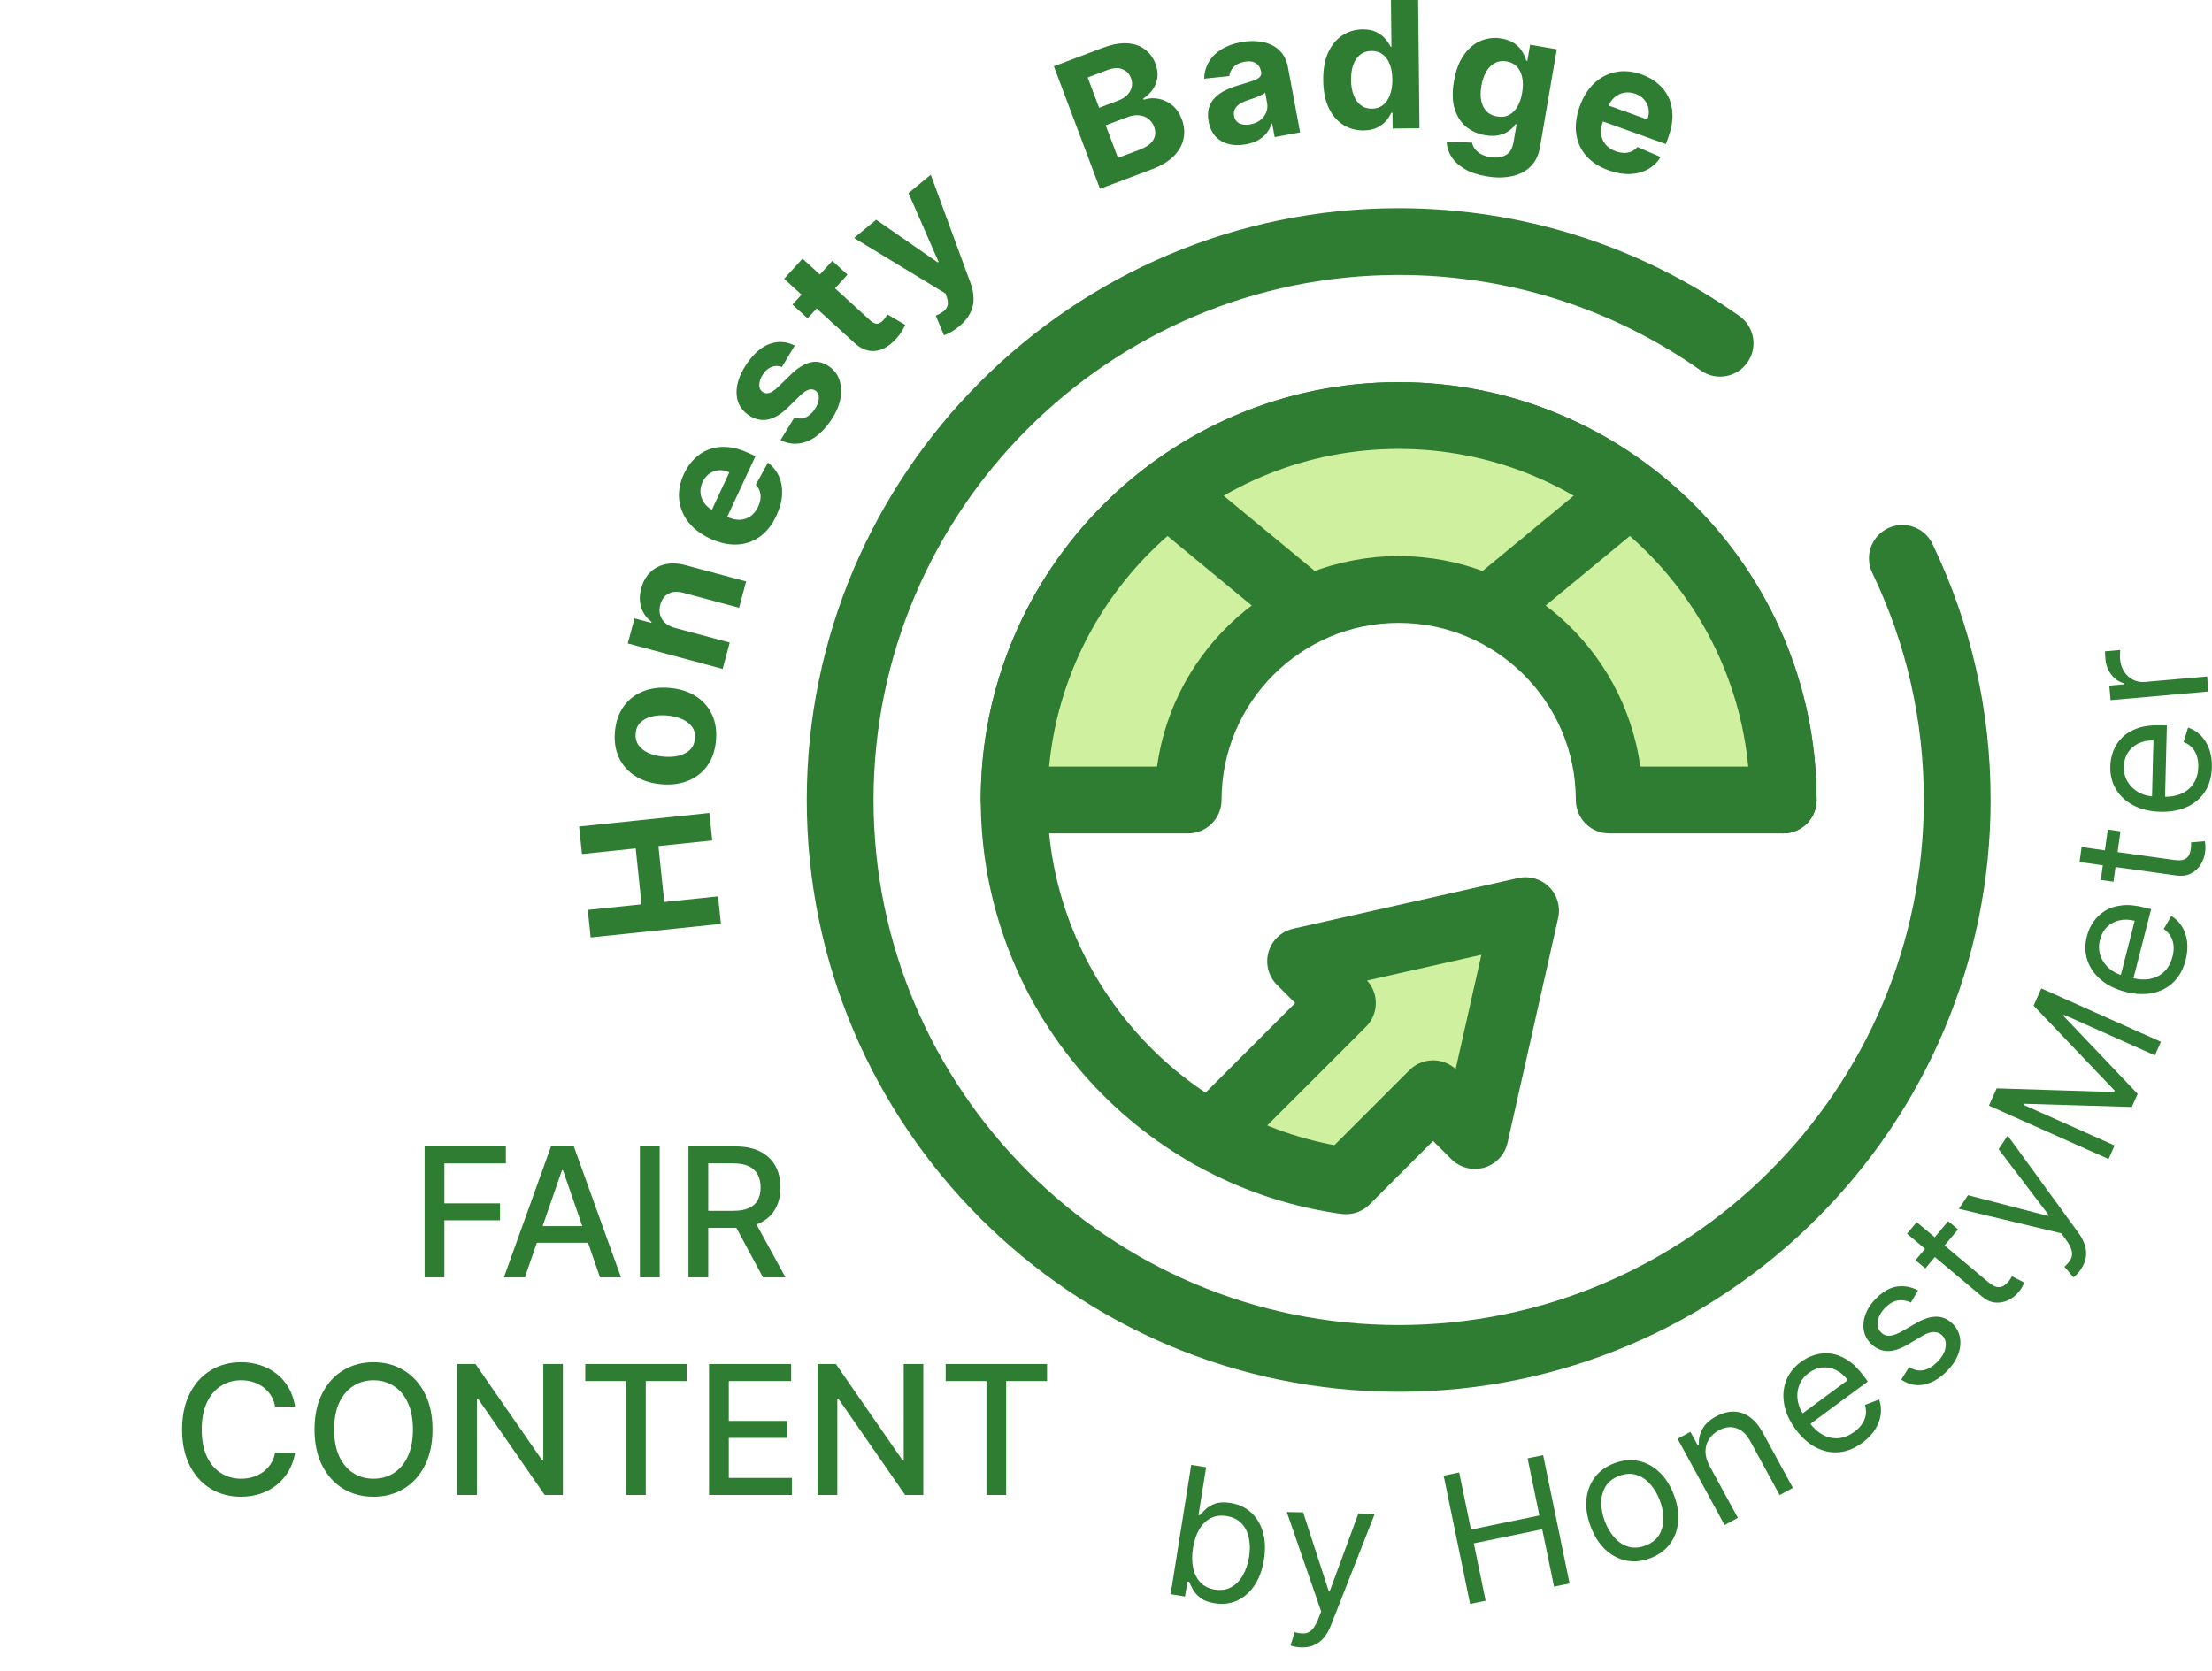 <svg width="1179" height="891" viewBox="0 0 1179 891" fill="none" xmlns="http://www.w3.org/2000/svg">
<g clip-path="url(#clip0_9_199)">
<g clip-path="url(#clip1_9_199)">
<path d="M717.431 629.511L763.85 583.092L786.134 605.377L813.135 485.467L693.225 512.468L715.509 534.752L645.115 605.145" fill="#CFF09E"/>
<path d="M717.432 647.31C712.876 647.31 708.323 645.572 704.847 642.096C697.896 635.146 697.896 623.876 704.847 616.926L751.263 570.506C758.028 563.743 768.878 563.562 775.865 569.96L789.588 509.012L728.642 522.735C731.638 526.009 733.309 530.293 733.309 534.749C733.309 539.469 731.434 543.997 728.096 547.334L657.702 617.728C650.75 624.679 639.483 624.68 632.53 617.728C625.579 610.777 625.579 599.508 632.53 592.557L690.337 534.749L680.639 525.051C676.052 520.464 674.325 513.744 676.129 507.513C677.936 501.281 682.986 496.526 689.316 495.1L809.225 468.099C815.17 466.76 821.403 468.561 825.721 472.878C830.037 477.194 831.84 483.42 830.5 489.374L803.501 609.283C802.075 615.613 797.319 620.663 791.088 622.469C784.854 624.273 778.137 622.545 773.549 617.958L763.851 608.26L730.02 642.094C726.542 645.572 721.987 647.31 717.432 647.31Z" fill="#2E7D32"/>
<path d="M745.499 742C571.532 742 430 600.468 430 426.501C430 252.534 571.532 111.001 745.499 111.001C810.959 111.001 873.747 130.87 927.075 168.457C935.11 174.12 937.032 185.225 931.368 193.259C925.705 201.293 914.598 203.217 906.565 197.554C859.274 164.217 803.578 146.598 745.499 146.598C591.161 146.598 465.597 272.162 465.597 426.501C465.597 580.839 591.161 706.403 745.499 706.403C899.838 706.403 1025.4 580.839 1025.4 426.501C1025.4 384.068 1016.15 343.321 997.919 305.385C993.659 296.525 997.389 285.891 1006.25 281.632C1015.11 277.377 1025.74 281.103 1030 289.962C1050.57 332.75 1061 378.688 1061 426.501C1061 600.468 919.466 742 745.499 742Z" fill="#2E7D32"/>
<path d="M714.35 646.894C713.453 646.894 712.546 646.827 711.632 646.686C659.603 638.714 611.837 612.263 577.132 572.211C542.06 531.735 522.743 479.988 522.743 426.5C522.743 303.672 622.671 203.743 745.499 203.743C868.327 203.743 968.255 303.672 968.255 426.5C968.255 436.329 960.285 444.298 950.457 444.298C940.628 444.298 932.658 436.329 932.658 426.5C932.658 323.3 848.698 239.341 745.499 239.341C642.3 239.341 558.34 323.3 558.34 426.5C558.34 518.104 626.558 597.637 717.023 611.498C726.739 612.988 733.408 622.071 731.92 631.786C730.573 640.593 722.989 646.894 714.35 646.894Z" fill="#2E7D32"/>
<path d="M745.499 314.284C807.377 314.284 857.716 364.623 857.716 426.501H950.459C950.459 313.487 858.516 221.543 745.502 221.543C632.488 221.543 540.542 313.487 540.542 426.501H633.285C633.283 364.623 683.622 314.284 745.499 314.284Z" fill="#CFF09E"/>
<path d="M950.493 444.299C950.484 444.299 950.472 444.299 950.457 444.299H857.716C847.887 444.299 839.917 436.331 839.917 426.501C839.917 374.44 797.562 332.083 745.499 332.083C693.437 332.083 651.081 374.438 651.081 426.501C651.081 436.331 643.111 444.299 633.283 444.299H540.542C530.713 444.299 522.743 436.331 522.743 426.501C522.743 303.673 622.671 203.745 745.499 203.745C867.93 203.745 967.61 303.036 968.252 425.319C968.279 425.711 968.289 426.104 968.289 426.502C968.291 436.331 960.322 444.299 950.493 444.299ZM874.301 408.702H931.819C922.825 313.819 842.697 239.342 745.498 239.342C648.3 239.342 568.17 313.819 559.177 408.702H616.695C625.402 345.405 679.845 296.485 745.497 296.485C811.149 296.485 865.595 345.405 874.301 408.702Z" fill="#2E7D32"/>
<path d="M696.563 341.822C692.573 341.822 688.558 340.488 685.24 337.744L611.52 276.855C603.942 270.596 602.872 259.377 609.132 251.799C615.391 244.221 626.609 243.149 634.188 249.411L707.908 310.3C715.486 316.559 716.556 327.778 710.296 335.356C706.776 339.616 701.69 341.822 696.563 341.822Z" fill="#2E7D32"/>
<path d="M794.435 341.822C789.307 341.822 784.222 339.619 780.702 335.358C774.44 327.78 775.513 316.562 783.091 310.302L856.81 249.413C864.391 243.151 875.607 244.223 881.867 251.802C888.129 259.38 887.056 270.598 879.478 276.858L805.759 337.747C802.441 340.485 798.427 341.822 794.435 341.822Z" fill="#2E7D32"/>
</g>
<path d="M384.262 492.553L314.818 499.777L313.291 485.095L341.943 482.114L338.842 452.309L310.19 455.29L308.666 440.641L378.11 433.417L379.634 448.065L350.948 451.05L354.048 480.855L382.734 477.871L384.262 492.553Z" fill="#2E7D32"/>
<path d="M381.626 394.777C381.163 400.052 379.643 404.516 377.064 408.168C374.465 411.796 371.059 414.475 366.846 416.205C362.611 417.932 357.822 418.562 352.479 418.094C347.09 417.622 342.472 416.168 338.625 413.732C334.755 411.294 331.867 408.063 329.961 404.041C328.034 399.993 327.301 395.332 327.764 390.057C328.226 384.782 329.757 380.33 332.356 376.702C334.935 373.05 338.342 370.36 342.577 368.632C346.789 366.902 351.59 366.273 356.978 366.745C362.321 367.214 366.928 368.667 370.798 371.105C374.646 373.541 377.533 376.782 379.46 380.83C381.366 384.852 382.088 389.501 381.626 394.777ZM370.424 393.727C370.635 391.327 370.131 389.264 368.913 387.537C367.673 385.809 365.9 384.433 363.594 383.409C361.291 382.363 358.622 381.707 355.588 381.441C352.554 381.176 349.812 381.357 347.361 381.987C344.912 382.594 342.927 383.64 341.405 385.127C339.883 386.613 339.017 388.556 338.807 390.956C338.595 393.379 339.107 395.477 340.343 397.251C341.581 399.002 343.352 400.4 345.656 401.446C347.962 402.47 350.632 403.114 353.666 403.38C356.699 403.646 359.441 403.476 361.889 402.869C364.34 402.239 366.327 401.17 367.851 399.661C369.354 398.127 370.212 396.149 370.424 393.727Z" fill="#2E7D32"/>
<path d="M359.708 334.738L388.946 342.585L385.182 356.612L334.608 343.039L338.195 329.671L347.118 332.066L347.277 331.473C344.636 329.564 342.813 327.063 341.808 323.969C340.781 320.87 340.771 317.443 341.778 313.69C342.721 310.178 344.311 307.322 346.548 305.122C348.786 302.922 351.526 301.481 354.768 300.798C357.989 300.109 361.564 300.292 365.493 301.347L397.694 309.989L393.93 324.015L364.231 316.045C361.142 315.192 358.515 315.334 356.351 316.471C354.165 317.602 352.695 319.573 351.941 322.382C351.434 324.27 351.392 326.047 351.816 327.714C352.245 329.359 353.13 330.796 354.47 332.027C355.795 333.229 357.541 334.133 359.708 334.738Z" fill="#2E7D32"/>
<path d="M413.815 274.921C411.542 279.804 408.596 283.547 404.978 286.15C401.349 288.722 397.27 290.108 392.741 290.306C388.191 290.494 383.412 289.423 378.406 287.093C373.522 284.82 369.678 281.877 366.872 278.265C364.066 274.652 362.434 270.646 361.975 266.246C361.526 261.825 362.385 257.287 364.552 252.63C366.01 249.498 367.872 246.818 370.138 244.588C372.393 242.329 374.99 240.655 377.928 239.566C380.876 238.456 384.129 238.04 387.685 238.316C391.221 238.583 395.008 239.657 399.046 241.537L402.662 243.22L384.004 283.306L375.844 279.508L388.734 251.815C386.839 250.933 384.967 250.564 383.121 250.707C381.274 250.85 379.598 251.461 378.093 252.541C376.577 253.59 375.373 255.072 374.481 256.989C373.551 258.987 373.19 260.975 373.398 262.952C373.595 264.899 374.264 266.664 375.407 268.249C376.529 269.824 378.022 271.058 379.888 271.952L387.645 275.563C389.994 276.656 392.225 277.168 394.338 277.099C396.461 277.009 398.36 276.376 400.035 275.2C401.71 274.025 403.061 272.335 404.087 270.13C404.768 268.667 405.186 267.232 405.339 265.824C405.493 264.417 405.359 263.089 404.938 261.84C404.517 260.591 403.814 259.461 402.83 258.452L409.301 246.648C411.94 248.628 413.905 251.085 415.197 254.018C416.478 256.92 417.026 260.159 416.842 263.733C416.646 267.277 415.637 271.006 413.815 274.921Z" fill="#2E7D32"/>
<path d="M423.601 184.241L416.758 195.669C415.692 195.214 414.572 195.039 413.398 195.144C412.206 195.235 411.037 195.633 409.894 196.337C408.744 197.009 407.694 198.039 406.743 199.426C405.47 201.282 404.791 203.117 404.704 204.931C404.599 206.733 405.193 208.077 406.487 208.964C407.518 209.671 408.672 209.856 409.95 209.519C411.228 209.183 412.77 208.16 414.576 206.449L421.509 199.712C425.25 196.104 428.783 193.925 432.109 193.173C435.434 192.422 438.653 193.113 441.765 195.246C444.595 197.187 446.507 199.724 447.5 202.857C448.507 205.971 448.62 209.383 447.841 213.093C447.055 216.77 445.378 220.484 442.808 224.233C438.888 229.95 434.575 233.689 429.869 235.45C425.156 237.179 420.539 236.921 416.016 234.675L423.474 222.469C425.462 223.308 427.384 223.358 429.24 222.62C431.078 221.868 432.73 220.424 434.195 218.287C435.634 216.187 436.388 214.224 436.455 212.397C436.517 210.538 435.908 209.156 434.627 208.25C433.527 207.524 432.322 207.373 431.012 207.797C429.682 208.208 428.188 209.223 426.528 210.84L419.91 217.298C416.175 220.938 412.561 223.075 409.066 223.711C405.585 224.327 402.232 223.531 399.008 221.32C396.233 219.419 394.357 217.03 393.38 214.156C392.415 211.262 392.327 208.074 393.116 204.592C393.918 201.091 395.584 197.495 398.116 193.802C401.855 188.347 405.951 184.844 410.403 183.294C414.867 181.726 419.267 182.041 423.601 184.241Z" fill="#2E7D32"/>
<path d="M443.634 139.086L451.696 146.435L430.453 169.74L422.391 162.391L443.634 139.086ZM417.942 148.649L427.725 137.916L463.804 170.803C464.795 171.707 465.705 172.26 466.535 172.463C467.348 172.65 468.109 172.575 468.817 172.236C469.541 171.881 470.232 171.342 470.89 170.62C471.349 170.116 471.767 169.574 472.142 168.994C472.5 168.398 472.777 167.943 472.972 167.628L482.497 173.22C482.175 173.911 481.679 174.843 481.009 176.016C480.357 177.204 479.42 178.519 478.2 179.959C475.943 182.637 473.531 184.591 470.966 185.82C468.416 187.032 465.819 187.417 463.177 186.976C460.534 186.536 457.952 185.151 455.431 182.822L417.942 148.649Z" fill="#2E7D32"/>
<path d="M511.141 174.078C509.721 175.248 508.294 176.233 506.861 177.031C505.46 177.833 504.219 178.399 503.137 178.731L498.767 168.284C500.415 167.603 501.78 166.847 502.861 166.015C503.96 165.168 504.678 164.163 505.016 163.001C505.371 161.825 505.274 160.403 504.725 158.735L503.973 156.483L455.219 126.866L467.004 117.152L499.828 139.931L500.249 139.584L484.234 102.95L496.099 93.171L517.299 150.889C518.337 153.685 518.872 156.425 518.904 159.108C518.968 161.794 518.38 164.386 517.138 166.881C515.911 169.395 513.912 171.794 511.141 174.078Z" fill="#2E7D32"/>
<path d="M586.316 100.668L561.715 35.328L587.877 25.477C592.684 23.668 596.962 22.871 600.71 23.087C604.458 23.302 607.617 24.372 610.187 26.294C612.748 28.195 614.645 30.784 615.879 34.059C616.84 36.611 617.174 39.047 616.882 41.367C616.582 43.666 615.77 45.769 614.448 47.675C613.139 49.552 611.443 51.174 609.359 52.541L609.6 53.18C612.128 52.349 614.721 52.174 617.379 52.655C620.059 53.127 622.519 54.277 624.762 56.104C626.996 57.91 628.717 60.419 629.927 63.631C631.232 67.098 631.536 70.517 630.838 73.888C630.153 77.23 628.438 80.316 625.691 83.148C622.944 85.979 619.125 88.315 614.233 90.157L586.316 100.668ZM595.879 84.172L607.141 79.932C610.991 78.483 613.522 76.692 614.735 74.559C615.94 72.406 616.078 70.096 615.149 67.628C614.468 65.82 613.431 64.389 612.039 63.335C610.646 62.281 608.994 61.665 607.081 61.486C605.189 61.3 603.138 61.623 600.925 62.456L589.344 66.816L595.879 84.172ZM585.825 57.468L596.066 53.612C597.959 52.9 599.515 51.937 600.734 50.725C601.967 49.484 602.777 48.087 603.163 46.533C603.57 44.971 603.45 43.328 602.801 41.605C601.912 39.245 600.355 37.657 598.131 36.843C595.927 36.022 593.294 36.188 590.231 37.341L579.734 41.293L585.825 57.468Z" fill="#2E7D32"/>
<path d="M664.146 76.949C660.861 77.561 657.828 77.535 655.046 76.874C652.261 76.19 649.909 74.859 647.992 72.881C646.094 70.876 644.829 68.175 644.197 64.779C643.665 61.919 643.743 59.419 644.431 57.28C645.12 55.141 646.259 53.311 647.848 51.79C649.438 50.269 651.327 48.993 653.517 47.961C655.728 46.926 658.085 46.048 660.586 45.328C663.522 44.459 665.881 43.719 667.663 43.11C669.441 42.479 670.692 41.807 671.415 41.095C672.138 40.382 672.397 39.478 672.193 38.384L672.156 38.183C671.761 36.06 670.785 34.542 669.228 33.63C667.694 32.713 665.709 32.481 663.274 32.935C660.704 33.413 658.766 34.363 657.458 35.785C656.147 37.185 655.403 38.779 655.227 40.569L641.823 41.953C641.911 38.7 642.726 35.752 644.269 33.107C645.807 30.439 648.014 28.203 650.891 26.396C653.787 24.563 657.29 23.264 661.401 22.499C664.261 21.967 667.061 21.793 669.8 21.977C672.561 22.156 675.089 22.761 677.385 23.79C679.702 24.816 681.659 26.324 683.254 28.316C684.846 30.285 685.927 32.8 686.496 35.861L692.956 70.584L679.416 73.103L678.087 65.964L677.685 66.039C677.158 67.802 676.316 69.426 675.159 70.913C673.998 72.377 672.51 73.636 670.695 74.691C668.876 75.723 666.693 76.475 664.146 76.949ZM666.401 66.335C668.502 65.944 670.279 65.186 671.734 64.06C673.185 62.911 674.235 61.537 674.885 59.937C675.536 58.336 675.692 56.631 675.356 54.821L674.339 49.358C673.946 49.732 673.382 50.114 672.645 50.505C671.927 50.87 671.107 51.243 670.183 51.622C669.256 51.98 668.326 52.326 667.394 52.661C666.459 52.974 665.61 53.259 664.849 53.516C663.219 54.074 661.828 54.737 660.676 55.506C659.525 56.275 658.688 57.182 658.166 58.227C657.639 59.25 657.501 60.431 657.75 61.772C658.112 63.716 659.092 65.071 660.691 65.837C662.308 66.576 664.212 66.742 666.401 66.335Z" fill="#2E7D32"/>
<path d="M726.798 69.556C722.821 69.597 719.208 68.612 715.96 66.601C712.734 64.567 710.157 61.559 708.228 57.579C706.323 53.577 705.339 48.655 705.278 42.814C705.215 36.814 706.128 31.816 708.018 27.819C709.908 23.799 712.445 20.783 715.628 18.772C718.834 16.739 722.358 15.701 726.198 15.661C729.13 15.63 731.578 16.105 733.543 17.084C735.531 18.041 737.134 19.251 738.354 20.716C739.597 22.157 740.544 23.579 741.195 24.982L741.638 24.977L741.362 -1.272L755.85 -1.424L756.583 68.391L742.266 68.541L742.178 60.155L741.564 60.161C740.898 61.623 739.947 63.076 738.712 64.521C737.5 65.943 735.91 67.13 733.942 68.083C731.998 69.035 729.616 69.526 726.798 69.556ZM731.279 57.951C733.62 57.927 735.59 57.27 737.19 55.98C738.813 54.667 740.044 52.847 740.883 50.52C741.745 48.193 742.16 45.473 742.127 42.359C742.095 39.246 741.634 36.546 740.747 34.26C739.859 31.973 738.59 30.214 736.941 28.981C735.292 27.748 733.297 27.144 730.956 27.169C728.57 27.194 726.565 27.863 724.942 29.175C723.32 30.488 722.1 32.296 721.283 34.6C720.467 36.904 720.074 39.568 720.106 42.59C720.138 45.636 720.586 48.324 721.452 50.656C722.34 52.965 723.597 54.77 725.225 56.071C726.875 57.35 728.893 57.976 731.279 57.951Z" fill="#2E7D32"/>
<path d="M792.183 93.995C787.546 93.201 783.679 91.881 780.582 90.036C777.504 88.217 775.177 86.054 773.601 83.547C772.024 81.041 771.177 78.382 771.059 75.572L784.603 76.06C784.83 77.159 785.303 78.232 786.023 79.278C786.743 80.323 787.774 81.238 789.116 82.021C790.476 82.831 792.197 83.414 794.281 83.771C797.394 84.305 800.09 83.982 802.367 82.805C804.662 81.653 806.114 79.308 806.72 75.768L808.338 66.326L807.733 66.223C806.86 67.549 805.687 68.743 804.214 69.805C802.741 70.867 800.949 71.632 798.84 72.101C796.731 72.569 794.309 72.569 791.576 72.101C787.701 71.437 784.327 69.936 781.453 67.599C778.605 65.243 776.559 62.045 775.315 58.004C774.097 53.944 773.977 49.059 774.956 43.346C775.958 37.5 777.747 32.78 780.323 29.186C782.898 25.592 785.933 23.091 789.425 21.684C792.94 20.28 796.59 19.902 800.376 20.551C803.266 21.046 805.6 21.954 807.38 23.273C809.164 24.571 810.525 26.049 811.463 27.709C812.427 29.349 813.114 30.92 813.526 32.42L814.064 32.512L815.549 23.843L829.763 26.279L820.832 78.394C820.079 82.785 818.374 86.274 815.717 88.863C813.06 91.451 809.701 93.158 805.639 93.984C801.596 94.836 797.111 94.84 792.183 93.995ZM797.955 62.126C800.263 62.522 802.309 62.284 804.095 61.414C805.908 60.526 807.424 59.079 808.644 57.075C809.89 55.052 810.772 52.528 811.29 49.504C811.808 46.48 811.832 43.786 811.361 41.422C810.893 39.036 809.959 37.089 808.557 35.581C807.155 34.072 805.301 33.12 802.994 32.725C800.642 32.322 798.55 32.621 796.718 33.621C794.89 34.599 793.37 36.137 792.157 38.235C790.945 40.333 790.087 42.85 789.584 45.784C789.073 48.763 789.046 51.41 789.503 53.725C789.985 56.022 790.92 57.9 792.307 59.36C793.721 60.801 795.603 61.723 797.955 62.126Z" fill="#2E7D32"/>
<path d="M857.364 90.796C852.294 88.977 848.299 86.385 845.378 83.018C842.485 79.638 840.735 75.702 840.125 71.21C839.524 66.696 840.155 61.84 842.021 56.642C843.84 51.572 846.42 47.475 849.763 44.352C853.105 41.229 856.946 39.239 861.286 38.382C865.647 37.532 870.245 37.975 875.08 39.71C878.331 40.876 881.17 42.487 883.596 44.54C886.051 46.581 887.955 49.014 889.307 51.841C890.68 54.676 891.391 57.877 891.439 61.444C891.495 64.989 890.77 68.858 889.266 73.051L887.919 76.805L846.301 61.872L849.341 53.401L878.091 63.717C878.798 61.749 878.995 59.852 878.685 58.026C878.374 56.2 877.613 54.587 876.401 53.187C875.218 51.772 873.632 50.708 871.643 49.994C869.568 49.25 867.555 49.071 865.606 49.458C863.685 49.831 861.987 50.658 860.513 51.941C859.047 53.201 857.954 54.801 857.234 56.74L854.344 64.794C853.469 67.233 853.162 69.501 853.423 71.599C853.706 73.704 854.509 75.538 855.832 77.099C857.155 78.66 858.961 79.852 861.25 80.673C862.769 81.218 864.236 81.503 865.652 81.528C867.067 81.553 868.378 81.299 869.583 80.766C870.789 80.233 871.85 79.43 872.765 78.358L885.109 83.729C883.377 86.536 881.109 88.717 878.306 90.27C875.532 91.811 872.357 92.651 868.781 92.793C865.234 92.92 861.428 92.255 857.364 90.796Z" fill="#2E7D32"/>
<path d="M623.949 849.889L634.924 780.938L642.869 782.203L638.818 807.655L639.491 807.763C640.218 806.958 641.208 805.942 642.462 804.714C643.742 803.468 645.446 802.451 647.574 801.662C649.727 800.854 652.488 800.718 655.854 801.254C660.209 801.947 663.873 803.646 666.849 806.352C669.824 809.058 671.925 812.557 673.152 816.848C674.379 821.14 674.56 826.002 673.696 831.433C672.824 836.91 671.137 841.509 668.635 845.23C666.136 848.928 663.062 851.615 659.412 853.289C655.767 854.941 651.789 855.424 647.479 854.739C644.158 854.21 641.585 853.237 639.763 851.819C637.944 850.379 636.608 848.866 635.756 847.28C634.907 845.672 634.266 844.351 633.833 843.315L632.89 843.165L631.625 851.111L623.949 849.889ZM635.876 825.276C635.254 829.181 635.278 832.717 635.947 835.885C636.621 839.03 637.923 841.619 639.855 843.652C641.79 845.663 644.351 846.922 647.538 847.43C650.86 847.958 653.771 847.524 656.272 846.127C658.799 844.711 660.861 842.6 662.458 839.794C664.081 836.968 665.186 833.715 665.772 830.034C666.351 826.398 666.311 823.032 665.653 819.935C665.021 816.82 663.719 814.231 661.746 812.168C659.799 810.086 657.142 808.777 653.776 808.241C650.544 807.727 647.697 808.114 645.237 809.402C642.78 810.668 640.758 812.671 639.172 815.41C637.589 818.126 636.49 821.415 635.876 825.276Z" fill="#2E7D32"/>
<path d="M693.72 878.259C692.357 878.232 691.143 878.094 690.08 877.846C689.016 877.621 688.281 877.402 687.876 877.189L690.06 870.14C692.005 870.678 693.728 870.894 695.23 870.787C696.733 870.68 698.075 870.036 699.258 868.854C700.463 867.696 701.58 865.797 702.609 863.157L704.189 859.097L685.862 806.09L694.587 806.262L708.22 848.265L708.766 848.275L724.036 806.84L732.762 807.011L709.361 866.563C708.309 869.248 707.026 871.462 705.515 873.205C704.002 874.971 702.261 876.267 700.29 877.092C698.341 877.917 696.151 878.306 693.72 878.259Z" fill="#2E7D32"/>
<path d="M783.566 855.078L769.469 786.698L777.749 784.991L784.027 815.442L820.487 807.925L814.21 777.475L822.49 775.768L836.587 844.148L828.307 845.855L822.002 815.271L785.541 822.787L791.846 853.371L783.566 855.078Z" fill="#2E7D32"/>
<path d="M879.534 830.741C875.109 832.403 870.83 832.808 866.699 831.957C862.588 831.098 858.886 829.126 855.591 826.042C852.317 822.951 849.729 818.873 847.827 813.809C845.909 808.703 845.16 803.898 845.58 799.395C846.022 794.883 847.507 790.951 850.034 787.598C852.583 784.236 856.07 781.725 860.496 780.062C864.921 778.4 869.189 777.998 873.299 778.858C877.431 779.709 881.137 781.691 884.419 784.804C887.722 787.909 890.332 792.015 892.25 797.121C894.153 802.185 894.879 806.962 894.429 811.452C894.001 815.934 892.512 819.856 889.963 823.217C887.436 826.57 883.959 829.078 879.534 830.741ZM876.992 823.975C880.354 822.712 882.796 820.811 884.319 818.273C885.841 815.734 886.596 812.865 886.584 809.665C886.571 806.465 885.95 803.227 884.719 799.95C883.488 796.674 881.82 793.817 879.714 791.379C877.609 788.941 875.143 787.257 872.318 786.328C869.492 785.398 866.399 785.565 863.037 786.828C859.676 788.091 857.238 790.002 855.723 792.562C854.208 795.122 853.461 798.012 853.482 801.233C853.502 804.455 854.128 807.704 855.359 810.98C856.59 814.256 858.254 817.103 860.351 819.52C862.449 821.937 864.906 823.599 867.724 824.507C870.541 825.415 873.631 825.238 876.992 823.975Z" fill="#2E7D32"/>
<path d="M911.212 781.528L926.278 809.191L919.212 813.039L894.168 767.053L900.994 763.335L904.907 770.521L905.506 770.195C905.312 767.272 905.927 764.505 907.351 761.892C908.764 759.259 911.207 756.997 914.68 755.106C917.793 753.41 920.866 752.565 923.897 752.571C926.917 752.557 929.776 753.483 932.476 755.352C935.165 757.2 937.574 760.08 939.705 763.992L955.618 793.213L948.553 797.061L932.9 768.319C930.933 764.706 928.462 762.403 925.488 761.409C922.503 760.395 919.374 760.779 916.1 762.562C913.845 763.79 912.095 765.377 910.852 767.322C909.628 769.257 909.018 771.439 909.022 773.87C909.026 776.301 909.756 778.853 911.212 781.528Z" fill="#2E7D32"/>
<path d="M992.674 769.138C988.614 772.134 984.451 773.823 980.184 774.204C975.922 774.553 971.802 773.696 967.822 771.633C963.847 769.539 960.267 766.334 957.082 762.018C953.897 757.703 951.876 753.319 951.02 748.867C950.168 744.383 950.478 740.171 951.949 736.232C953.425 732.262 956.065 728.873 959.869 726.066C962.063 724.446 964.5 723.213 967.179 722.365C969.859 721.518 972.683 721.269 975.653 721.619C978.61 721.951 981.601 723.077 984.628 724.995C987.654 726.914 990.618 729.84 993.519 733.771L995.544 736.514L963.067 760.483L958.937 754.887L984.831 735.777C983.076 733.4 981.035 731.629 978.708 730.466C976.399 729.289 973.977 728.802 971.444 729.005C968.929 729.195 966.501 730.154 964.16 731.881C961.582 733.784 959.823 736.07 958.884 738.741C957.95 741.379 957.73 744.084 958.222 746.856C958.714 749.628 959.817 752.175 961.531 754.498L964.284 758.228C966.633 761.41 969.172 763.702 971.902 765.105C974.637 766.476 977.417 767.009 980.242 766.704C983.054 766.38 985.767 765.253 988.382 763.323C990.083 762.068 991.443 760.697 992.464 759.209C993.489 757.69 994.147 756.074 994.438 754.363C994.715 752.633 994.588 750.834 994.057 748.967L1001.61 746.107C1002.51 748.714 1002.78 751.395 1002.42 754.152C1002.04 756.89 1001.03 759.55 999.41 762.133C997.772 764.698 995.526 767.033 992.674 769.138Z" fill="#2E7D32"/>
<path d="M1022.29 687.923L1018.51 694.409C1017.34 693.856 1016.05 693.477 1014.62 693.273C1013.2 693.037 1011.68 693.168 1010.08 693.668C1008.48 694.168 1006.84 695.229 1005.15 696.852C1002.84 699.075 1001.43 701.458 1000.91 704.004C1000.4 706.518 1000.92 708.585 1002.48 710.207C1003.87 711.648 1005.49 712.282 1007.34 712.108C1009.19 711.935 1011.5 711.055 1014.26 709.468L1021.19 705.454C1025.35 703.027 1029.07 701.86 1032.34 701.956C1035.61 702.034 1038.51 703.392 1041.04 706.028C1043.12 708.19 1044.36 710.721 1044.75 713.622C1045.17 716.507 1044.74 719.505 1043.47 722.615C1042.21 725.725 1040.11 728.69 1037.18 731.511C1033.33 735.215 1029.34 737.445 1025.21 738.201C1021.08 738.958 1017.14 738.054 1013.38 735.491L1017.56 728.82C1020.03 730.346 1022.49 730.916 1024.92 730.529C1027.38 730.126 1029.79 728.781 1032.16 726.496C1034.87 723.896 1036.46 721.258 1036.94 718.584C1037.43 715.876 1036.89 713.712 1035.33 712.091C1034.07 710.781 1032.56 710.125 1030.79 710.123C1029.01 710.105 1026.95 710.789 1024.63 712.175L1016.92 716.752C1012.68 719.259 1008.92 720.432 1005.64 720.273C1002.37 720.082 999.475 718.684 996.969 716.08C994.92 713.951 993.706 711.493 993.325 708.705C992.961 705.901 993.37 703.032 994.551 700.097C995.749 697.146 997.675 694.394 1000.33 691.841C1004.06 688.248 1007.78 686.246 1011.49 685.835C1015.21 685.408 1018.81 686.104 1022.29 687.923Z" fill="#2E7D32"/>
<path d="M1038.4 651.035L1043.63 655.414L1026.2 676.211L1020.97 671.832L1038.4 651.035ZM1016.44 657.711L1021.61 651.545L1059.86 683.605C1061.6 685.065 1063.12 685.908 1064.41 686.133C1065.7 686.325 1066.83 686.145 1067.8 685.592C1068.76 685.007 1069.63 684.262 1070.38 683.356C1070.95 682.677 1071.39 682.09 1071.68 681.596C1071.96 681.088 1072.18 680.681 1072.35 680.376L1078.94 683.765C1078.75 684.314 1078.41 685.029 1077.94 685.909C1077.49 686.804 1076.78 687.827 1075.82 688.976C1074.36 690.718 1072.55 692.111 1070.4 693.155C1068.26 694.182 1065.97 694.602 1063.52 694.415C1061.08 694.21 1058.69 693.129 1056.36 691.173L1016.44 657.711Z" fill="#2E7D32"/>
<path d="M1109.18 676.614C1108.42 677.75 1107.65 678.699 1106.87 679.462C1106.11 680.238 1105.53 680.74 1105.13 680.967L1100.36 675.335C1101.86 673.985 1102.97 672.648 1103.69 671.324C1104.41 669.999 1104.58 668.521 1104.22 666.889C1103.9 665.25 1102.89 663.287 1101.22 661.001L1098.65 657.485L1044.1 644.441L1048.94 637.176L1091.68 648.262L1091.98 647.808L1065.26 612.656L1070.09 605.391L1107.72 657.138C1109.42 659.469 1110.6 661.74 1111.26 663.952C1111.93 666.177 1112.09 668.342 1111.73 670.448C1111.37 672.534 1110.52 674.59 1109.18 676.614Z" fill="#2E7D32"/>
<path d="M1060.11 589.436L1064.22 580.222L1126.82 582.191L1127.15 581.444L1083.91 536.145L1088.02 526.932L1151.77 555.403L1148.55 562.625L1100.11 540.993L1099.83 541.616L1139.37 583.169L1136.26 590.141L1078.93 588.431L1078.65 589.054L1127.08 610.686L1123.86 617.907L1060.11 589.436Z" fill="#2E7D32"/>
<path d="M1164.96 511.791C1163.71 516.679 1161.56 520.619 1158.49 523.612C1155.41 526.576 1151.67 528.518 1147.29 529.436C1142.88 530.326 1138.08 530.106 1132.89 528.776C1127.69 527.446 1123.35 525.327 1119.88 522.418C1116.38 519.483 1113.96 516.024 1112.61 512.042C1111.24 508.032 1111.14 503.738 1112.32 499.158C1112.99 496.516 1114.1 494.02 1115.64 491.669C1117.18 489.319 1119.21 487.34 1121.74 485.734C1124.24 484.122 1127.27 483.103 1130.82 482.676C1134.38 482.25 1138.53 482.642 1143.26 483.854L1146.56 484.7L1136.55 523.802L1129.82 522.078L1137.8 490.901C1134.93 490.168 1132.23 490.087 1129.7 490.657C1127.16 491.205 1124.98 492.359 1123.14 494.118C1121.31 495.855 1120.04 498.132 1119.32 500.951C1118.52 504.055 1118.61 506.938 1119.57 509.601C1120.51 512.235 1122.05 514.471 1124.18 516.308C1126.32 518.144 1128.78 519.42 1131.58 520.136L1136.07 521.286C1139.9 522.267 1143.32 522.438 1146.32 521.799C1149.31 521.132 1151.8 519.787 1153.79 517.764C1155.77 515.736 1157.16 513.147 1157.96 509.999C1158.49 507.951 1158.67 506.029 1158.53 504.231C1158.36 502.405 1157.85 500.738 1156.99 499.228C1156.11 497.713 1154.88 496.399 1153.28 495.288L1157.32 488.299C1159.68 489.746 1161.58 491.652 1163.04 494.02C1164.48 496.382 1165.38 499.077 1165.76 502.105C1166.11 505.128 1165.84 508.357 1164.96 511.791Z" fill="#2E7D32"/>
<path d="M1123.46 442.251L1130.21 443.189L1126.48 470.067L1119.72 469.129L1123.46 442.251ZM1108.39 459.569L1109.49 451.6L1158.93 458.467C1161.18 458.78 1162.91 458.688 1164.13 458.191C1165.32 457.669 1166.19 456.917 1166.71 455.935C1167.22 454.927 1167.55 453.837 1167.72 452.667C1167.84 451.789 1167.89 451.062 1167.88 450.487C1167.85 449.909 1167.82 449.446 1167.8 449.099L1175.18 448.472C1175.31 449.041 1175.41 449.823 1175.48 450.819C1175.57 451.819 1175.51 453.061 1175.3 454.547C1174.99 456.798 1174.2 458.937 1172.93 460.963C1171.67 462.967 1169.95 464.541 1167.77 465.684C1165.59 466.804 1163 467.155 1159.98 466.736L1108.39 459.569Z" fill="#2E7D32"/>
<path d="M1178.94 409.054C1178.81 414.097 1177.58 418.42 1175.27 422.021C1172.92 425.599 1169.72 428.325 1165.64 430.199C1161.55 432.05 1156.82 432.908 1151.46 432.771C1146.1 432.635 1141.4 431.537 1137.36 429.479C1133.3 427.398 1130.16 424.567 1127.96 420.987C1125.73 417.384 1124.68 413.219 1124.8 408.494C1124.87 405.767 1125.39 403.087 1126.37 400.452C1127.34 397.816 1128.88 395.434 1130.98 393.305C1133.06 391.176 1135.78 389.506 1139.16 388.296C1142.53 387.086 1146.66 386.543 1151.54 386.667L1154.95 386.754L1153.92 427.105L1146.97 426.928L1147.79 394.756C1144.84 394.681 1142.19 395.205 1139.84 396.327C1137.49 397.427 1135.62 399.039 1134.23 401.163C1132.83 403.265 1132.1 405.77 1132.02 408.678C1131.94 411.881 1132.67 414.673 1134.2 417.054C1135.71 419.411 1137.7 421.247 1140.19 422.561C1142.68 423.874 1145.37 424.568 1148.26 424.642L1152.89 424.76C1156.85 424.86 1160.21 424.264 1163 422.971C1165.76 421.654 1167.89 419.787 1169.38 417.37C1170.85 414.952 1171.63 412.119 1171.71 408.87C1171.77 406.757 1171.52 404.841 1170.97 403.122C1170.4 401.379 1169.53 399.868 1168.36 398.588C1167.16 397.307 1165.67 396.303 1163.87 395.575L1166.25 387.86C1168.86 388.745 1171.14 390.179 1173.09 392.161C1175.02 394.142 1176.5 396.567 1177.55 399.436C1178.56 402.303 1179.03 405.509 1178.94 409.054Z" fill="#2E7D32"/>
<path d="M1177.11 368.651L1124.95 373.266L1124.26 365.523L1132.14 364.826L1132.09 364.283C1129.43 363.56 1127.18 362.025 1125.36 359.677C1123.53 357.329 1122.48 354.593 1122.2 351.469C1122.15 350.88 1122.09 350.143 1122.04 349.258C1121.98 348.373 1121.96 347.703 1121.96 347.246L1130.11 346.525C1130.07 346.802 1130.02 347.434 1129.97 348.419C1129.9 349.384 1129.91 350.399 1130 351.463C1130.23 353.998 1130.96 356.215 1132.2 358.113C1133.41 359.991 1135 361.425 1136.96 362.415C1138.89 363.385 1141.04 363.765 1143.39 363.557L1176.4 360.637L1177.11 368.651Z" fill="#2E7D32"/>
<path d="M226.327 681V611.182H269.622V620.25H236.861V641.523H266.52V650.557H236.861V681H226.327ZM279.756 681H268.574L293.699 611.182H305.869L330.994 681H319.812L300.074 623.864H299.528L279.756 681ZM281.631 653.659H317.903V662.523H281.631V653.659ZM351.611 611.182V681H341.077V611.182H351.611ZM366.952 681V611.182H391.838C397.247 611.182 401.736 612.114 405.304 613.977C408.895 615.841 411.577 618.42 413.349 621.716C415.122 624.989 416.009 628.773 416.009 633.068C416.009 637.341 415.111 641.102 413.315 644.352C411.543 647.58 408.861 650.091 405.27 651.886C401.702 653.682 397.213 654.58 391.804 654.58H372.952V645.511H390.849C394.259 645.511 397.031 645.023 399.168 644.045C401.327 643.068 402.906 641.648 403.906 639.784C404.906 637.92 405.406 635.682 405.406 633.068C405.406 630.432 404.895 628.148 403.872 626.216C402.872 624.284 401.293 622.807 399.134 621.784C396.997 620.739 394.19 620.216 390.713 620.216H377.486V681H366.952ZM401.418 649.5L418.668 681H406.668L389.759 649.5H401.418ZM157.284 749.886H146.648C146.239 747.614 145.477 745.614 144.364 743.886C143.25 742.159 141.886 740.693 140.273 739.489C138.659 738.284 136.852 737.375 134.852 736.761C132.875 736.148 130.773 735.841 128.545 735.841C124.523 735.841 120.92 736.852 117.739 738.875C114.58 740.898 112.08 743.864 110.239 747.773C108.42 751.682 107.511 756.455 107.511 762.091C107.511 767.773 108.42 772.568 110.239 776.477C112.08 780.386 114.591 783.341 117.773 785.341C120.955 787.341 124.534 788.341 128.511 788.341C130.716 788.341 132.807 788.045 134.784 787.455C136.784 786.841 138.591 785.943 140.205 784.761C141.818 783.58 143.182 782.136 144.295 780.432C145.432 778.705 146.216 776.727 146.648 774.5L157.284 774.534C156.716 777.966 155.614 781.125 153.977 784.011C152.364 786.875 150.284 789.352 147.739 791.443C145.216 793.511 142.33 795.114 139.08 796.25C135.83 797.386 132.284 797.955 128.443 797.955C122.398 797.955 117.011 796.523 112.284 793.659C107.557 790.773 103.83 786.648 101.102 781.284C98.398 775.92 97.046 769.523 97.046 762.091C97.046 754.636 98.409 748.239 101.136 742.898C103.864 737.534 107.591 733.42 112.318 730.557C117.045 727.67 122.42 726.227 128.443 726.227C132.148 726.227 135.602 726.761 138.807 727.83C142.034 728.875 144.932 730.42 147.5 732.466C150.068 734.489 152.193 736.966 153.875 739.898C155.557 742.807 156.693 746.136 157.284 749.886ZM230.537 762.091C230.537 769.545 229.173 775.955 226.446 781.318C223.719 786.659 219.98 790.773 215.23 793.659C210.503 796.523 205.128 797.955 199.105 797.955C193.06 797.955 187.662 796.523 182.912 793.659C178.185 790.773 174.457 786.648 171.73 781.284C169.003 775.92 167.639 769.523 167.639 762.091C167.639 754.636 169.003 748.239 171.73 742.898C174.457 737.534 178.185 733.42 182.912 730.557C187.662 727.67 193.06 726.227 199.105 726.227C205.128 726.227 210.503 727.67 215.23 730.557C219.98 733.42 223.719 737.534 226.446 742.898C229.173 748.239 230.537 754.636 230.537 762.091ZM220.105 762.091C220.105 756.409 219.185 751.625 217.344 747.739C215.526 743.83 213.026 740.875 209.844 738.875C206.685 736.852 203.105 735.841 199.105 735.841C195.082 735.841 191.491 736.852 188.332 738.875C185.173 740.875 182.673 743.83 180.832 747.739C179.014 751.625 178.105 756.409 178.105 762.091C178.105 767.773 179.014 772.568 180.832 776.477C182.673 780.364 185.173 783.318 188.332 785.341C191.491 787.341 195.082 788.341 199.105 788.341C203.105 788.341 206.685 787.341 209.844 785.341C213.026 783.318 215.526 780.364 217.344 776.477C219.185 772.568 220.105 767.773 220.105 762.091ZM300.023 727.182V797H290.341L254.852 745.795H254.205V797H243.67V727.182H253.42L288.943 778.455H289.591V727.182H300.023ZM311.946 736.25V727.182H365.98V736.25H344.196V797H333.696V736.25H311.946ZM377.92 797V727.182H421.693V736.25H388.455V757.523H419.409V766.557H388.455V787.932H422.102V797H377.92ZM492.116 727.182V797H482.435L446.946 745.795H446.298V797H435.764V727.182H445.514L481.037 778.455H481.685V727.182H492.116ZM504.04 736.25V727.182H558.074V736.25H536.29V797H525.79V736.25H504.04Z" fill="#2E7D32"/>
</g>
<defs>
<clipPath id="clip0_9_199">
<rect width="1179" height="891" fill="white"/>
</clipPath>
<clipPath id="clip1_9_199">
<rect width="631" height="631" fill="white" transform="translate(430 111)"/>
</clipPath>
</defs>
</svg>
